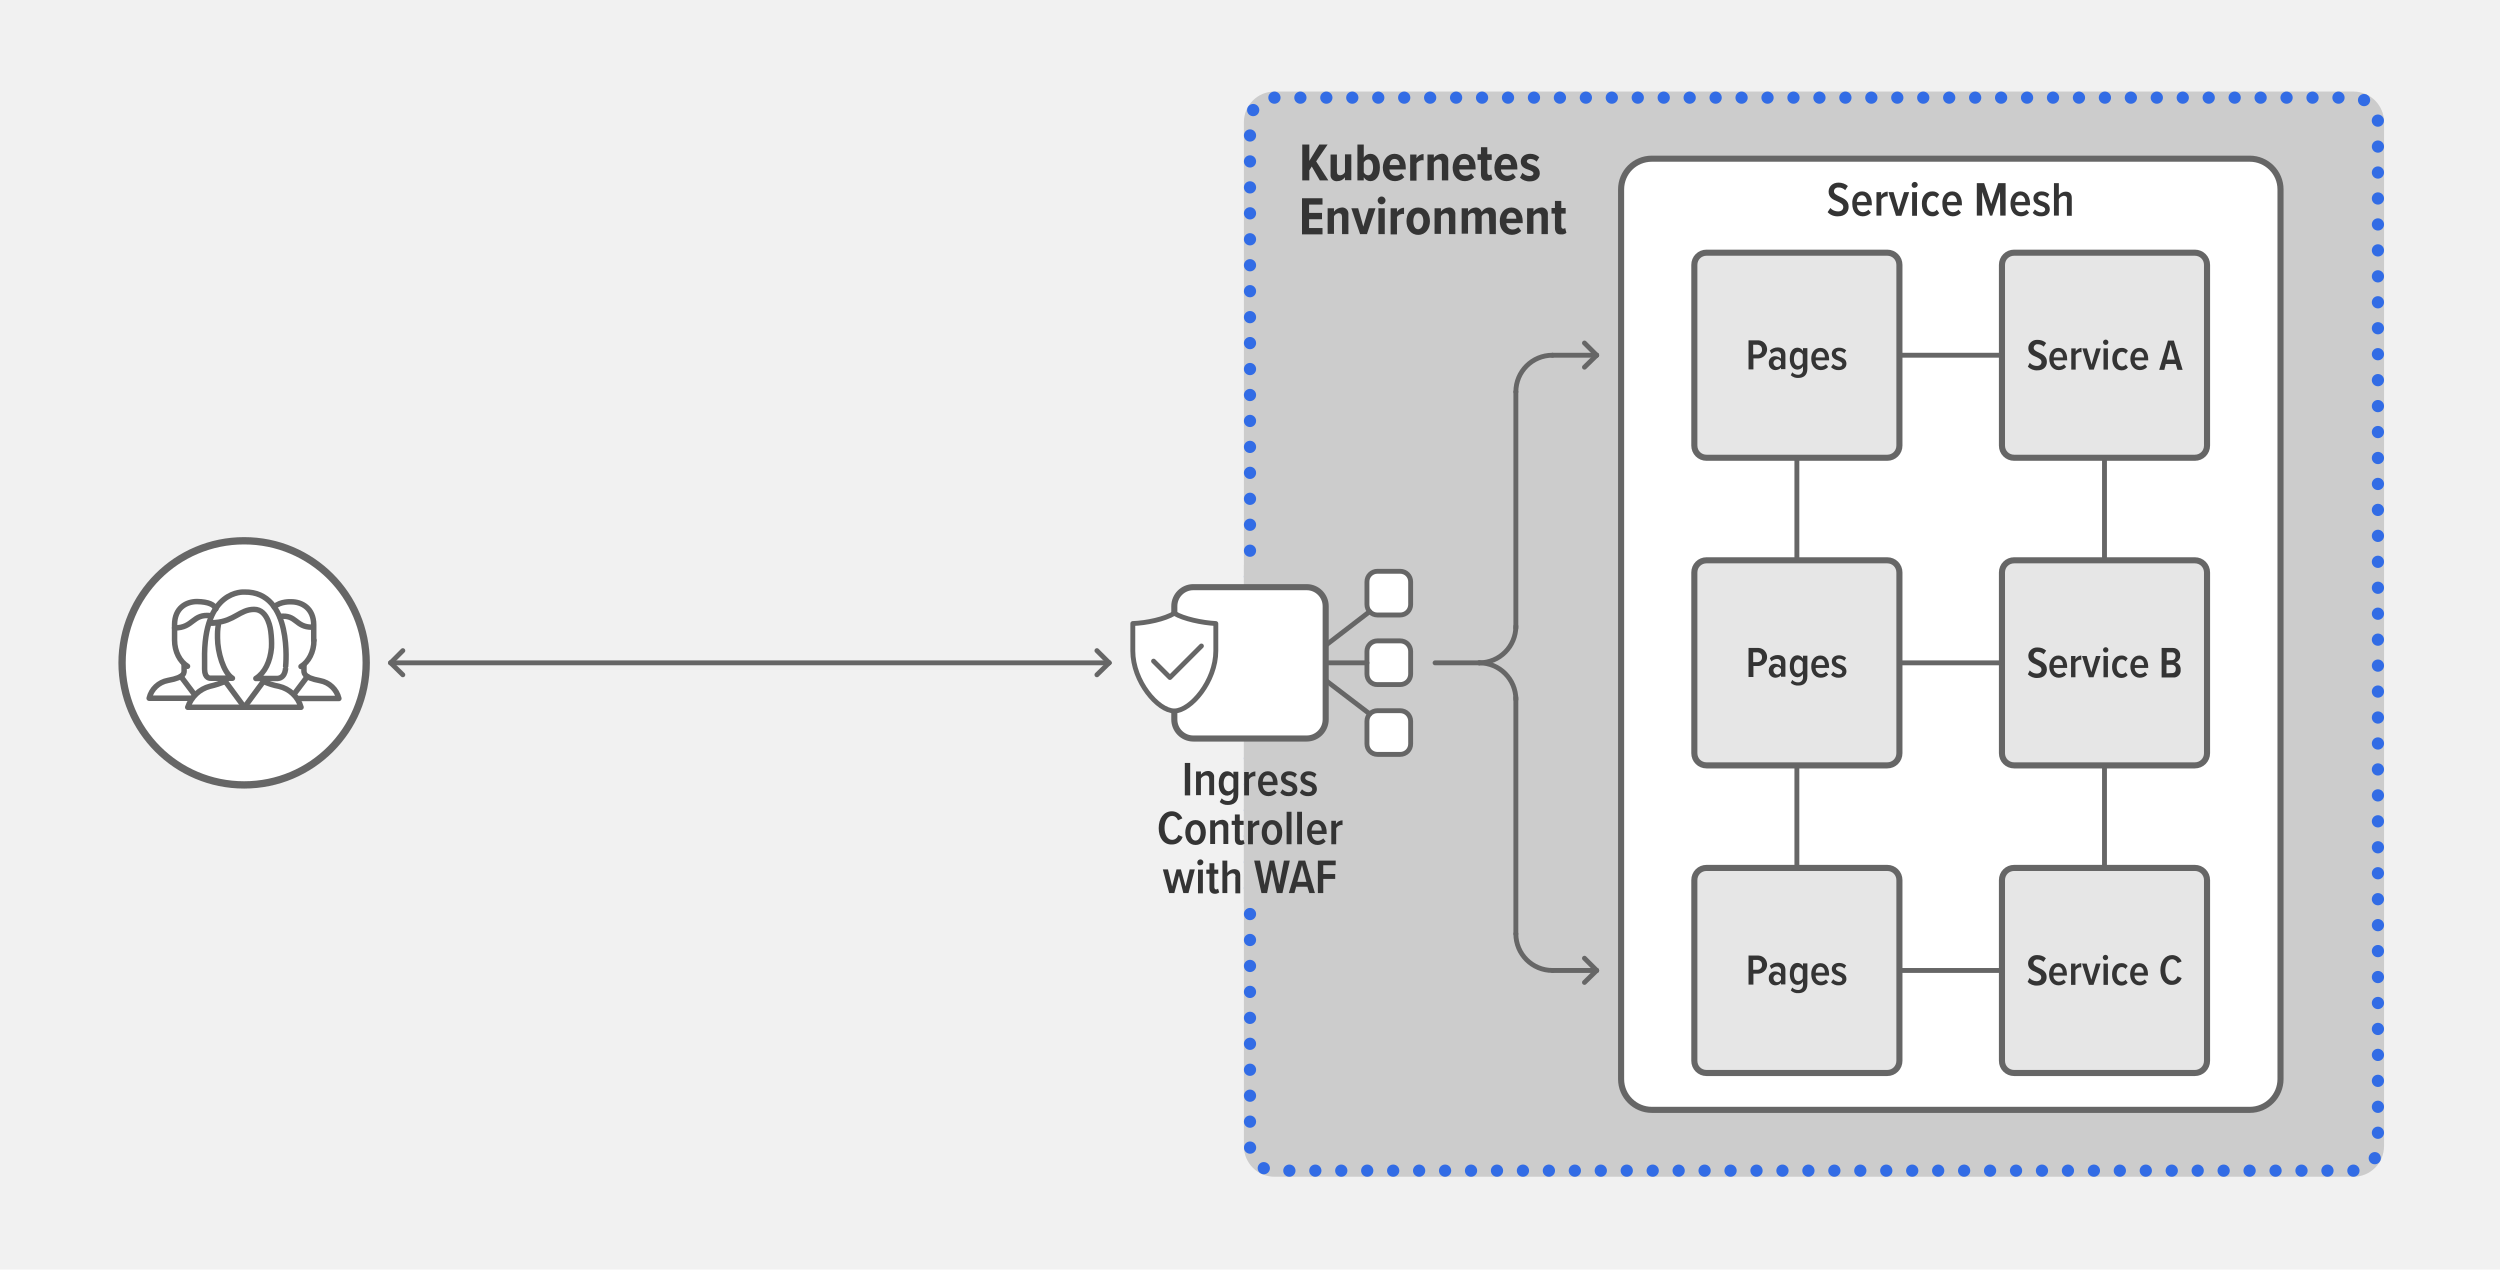 <?xml version="1.0" encoding="utf-8"?>
<!-- Generator: Adobe Illustrator 24.3.0, SVG Export Plug-In . SVG Version: 6.00 Build 0)  -->
<svg version="1.1" id="Art" xmlns="http://www.w3.org/2000/svg" xmlns:xlink="http://www.w3.org/1999/xlink" x="0px" y="0px"
	 viewBox="0 0 1024 520" style="enable-background:new 0 0 1024 520;" xml:space="preserve">
<style type="text/css">
	.st0{fill:#F1F1F1;}
	.st1{fill:#CCCCCC;}
	.st2{fill:none;stroke:#CCCCCC;stroke-width:5;stroke-linecap:round;stroke-miterlimit:10;}
	.st3{fill:none;stroke:#326CE5;stroke-width:5;stroke-linecap:round;stroke-miterlimit:10;stroke-dasharray:2.002000e-02,10.61;}
	.st4{fill:#FFFFFF;}
	.st5{fill:none;stroke:#666666;stroke-width:2.5;stroke-miterlimit:10;}
	.st6{fill:#343434;}
	.st7{fill:none;stroke:#666666;stroke-width:2;stroke-linecap:round;stroke-miterlimit:10;}
	.st8{fill:none;stroke:#666666;stroke-width:2;stroke-linecap:round;stroke-linejoin:round;}
	.st9{fill:#CCCCCC;stroke:#CCCCCC;stroke-width:5;stroke-linecap:round;stroke-miterlimit:10;}
	.st10{fill:#FFFFFF;stroke:#666666;stroke-width:2;stroke-linecap:round;stroke-linejoin:round;}
	.st11{fill:none;stroke:#666666;stroke-width:2.5;stroke-linecap:round;stroke-linejoin:round;}
	.st12{fill:#FFFFFF;stroke:#666666;stroke-width:3;stroke-miterlimit:10;}
	.st13{fill:none;stroke:#666666;stroke-width:2.25;stroke-linecap:round;stroke-miterlimit:10;}
	.st14{fill:none;stroke:#666666;stroke-width:2.25;stroke-linejoin:round;}
	.st15{fill:none;stroke:#666666;stroke-width:2.25;stroke-linecap:round;stroke-linejoin:round;}
	.st16{fill:#FFFFFF;stroke:#666666;stroke-width:2.25;stroke-linecap:round;stroke-linejoin:round;}
	.st17{fill:#FFFFFF;stroke:#666666;stroke-width:2;stroke-linejoin:round;}
	.st18{fill:#E6E6E6;}
	.st19{fill:none;stroke:#666666;stroke-width:2;stroke-miterlimit:10;}
</style>
<rect class="st0" width="1024" height="520"/>
<path class="st1" d="M522,40h442c5.5,0,10,4.5,10,10v419.5c0,5.5-4.5,10-10,10H522c-5.5,0-10-4.5-10-10V50C512,44.5,516.5,40,522,40
	z"/>
<path class="st2" d="M522,40h442c5.5,0,10,4.5,10,10v419.5c0,5.5-4.5,10-10,10H522c-5.5,0-10-4.5-10-10V50C512,44.5,516.5,40,522,40
	z"/>
<path class="st1" d="M522,40h442c5.5,0,10,4.5,10,10v419.5c0,5.5-4.5,10-10,10H522c-5.5,0-10-4.5-10-10V50C512,44.5,516.5,40,522,40
	z"/>
<path class="st3" d="M522,40h442c5.5,0,10,4.5,10,10v419.5c0,5.5-4.5,10-10,10H522c-5.5,0-10-4.5-10-10V50C512,44.5,516.5,40,522,40
	z"/>
<path class="st4" d="M676.6,65h244.9c6.9,0,12.6,5.6,12.6,12.6V442c0,6.9-5.6,12.6-12.6,12.6H676.6c-6.9,0-12.6-5.6-12.6-12.6V77.6
	C664,70.6,669.6,65,676.6,65z"/>
<path class="st5" d="M676.6,65h244.9c6.9,0,12.6,5.6,12.6,12.6V442c0,6.9-5.6,12.6-12.6,12.6H676.6c-6.9,0-12.6-5.6-12.6-12.6V77.6
	C664,70.6,669.6,65,676.6,65z"/>
<path class="st6" d="M537.3,68.2l-1,1.6v4.1h-2.9V59.2h2.9v6.7l4.1-6.7h3.4l-4.7,6.9l5,7.8h-3.5L537.3,68.2z"/>
<path class="st6" d="M550.9,72.6c-0.7,1-1.9,1.6-3.1,1.6c-1.4,0.2-2.7-0.8-2.8-2.2c0-0.2,0-0.4,0-0.7v-8h2.6v7
	c0,1.1,0.5,1.5,1.4,1.5c0.8-0.1,1.6-0.6,1.9-1.3v-7.3h2.6v10.6h-2.6L550.9,72.6L550.9,72.6z"/>
<path class="st6" d="M556,59.2h2.6v5.4c0.5-1,1.6-1.6,2.7-1.6c2.4,0,3.9,2.2,3.9,5.6c0,3.5-1.6,5.6-3.9,5.6c-1.1,0-2.1-0.6-2.7-1.6
	v1.3H556V59.2z M560.4,71.8c1.3,0,2-1.4,2-3.2c0-1.9-0.7-3.3-2-3.3c-0.8,0.1-1.5,0.6-1.8,1.3v4C558.9,71.3,559.7,71.8,560.4,71.8z"
	/>
<path class="st6" d="M571.2,63c2.9,0,4.6,2.4,4.6,5.7v0.7h-6.7c0,1.4,1.1,2.6,2.5,2.6h0.1c0.9,0,1.7-0.4,2.3-1l1.2,1.6
	c-1,1-2.4,1.6-3.8,1.6c-3,0-5-2.2-5-5.6C566.5,65.5,568.3,63,571.2,63z M569.2,67.6h4.1c0-1.1-0.5-2.5-2.1-2.5
	C569.7,65.1,569.2,66.5,569.2,67.6z"/>
<path class="st6" d="M577.6,63.3h2.6v1.5c0.6-1,1.7-1.7,2.9-1.7v2.6c-0.2,0-0.4-0.1-0.6-0.1c-0.9,0.1-1.8,0.5-2.3,1.3V74h-2.6
	L577.6,63.3L577.6,63.3z"/>
<path class="st6" d="M590.6,66.9c0-1.1-0.5-1.6-1.4-1.6c-0.8,0.1-1.6,0.6-1.9,1.3v7.2h-2.6V63.3h2.6v1.4c0.7-1,1.9-1.6,3.1-1.7
	c1.4-0.2,2.7,0.9,2.8,2.3c0,0.2,0,0.4,0,0.6v8h-2.6L590.6,66.9L590.6,66.9z"/>
<path class="st6" d="M599.8,63c2.9,0,4.6,2.4,4.6,5.7v0.7h-6.7c0,1.4,1.1,2.6,2.5,2.6h0.1c0.9,0,1.7-0.4,2.3-1l1.2,1.6
	c-1,1-2.4,1.6-3.8,1.6c-3,0-5-2.2-5-5.6C595.1,65.5,596.9,63,599.8,63z M597.7,67.6h4.1c0-1.1-0.5-2.5-2.1-2.5
	C598.3,65.1,597.8,66.5,597.7,67.6z"/>
<path class="st6" d="M606.6,71.3v-5.8h-1.4v-2.3h1.4v-2.9h2.6v2.9h1.8v2.3h-1.8v5.1c0,0.7,0.3,1.1,0.8,1.1c0.3,0,0.6-0.1,0.8-0.3
	l0.5,2c-0.6,0.4-1.3,0.7-2,0.6C607.5,74.2,606.6,73.2,606.6,71.3z"/>
<path class="st6" d="M616.9,63c2.9,0,4.6,2.4,4.6,5.7v0.7h-6.7c0,1.4,1.1,2.6,2.5,2.6h0.1c0.9,0,1.7-0.4,2.3-1l1.2,1.6
	c-1,1-2.4,1.6-3.8,1.6c-3,0-5-2.2-5-5.6C612.2,65.5,614,63,616.9,63z M614.8,67.6h4.1c0-1.1-0.5-2.5-2.1-2.5
	C615.4,65.1,614.9,66.5,614.8,67.6z"/>
<path class="st6" d="M623.6,70.8c0.8,0.8,1.8,1.3,2.9,1.3c1,0,1.6-0.4,1.6-1.1s-0.8-1-1.8-1.4c-1.5-0.5-3.4-1.1-3.4-3.4
	c0-1.7,1.4-3.2,3.9-3.2c1.4,0,2.7,0.5,3.7,1.4l-1.1,1.8c-0.7-0.7-1.6-1.1-2.6-1.1c-0.8,0-1.4,0.4-1.4,1s0.7,0.9,1.7,1.3
	c1.5,0.5,3.6,1.1,3.6,3.6c0,1.9-1.6,3.3-4,3.3c-1.5,0.1-3-0.5-4.1-1.5L623.6,70.8z"/>
<path class="st6" d="M533.3,81.2h8.4v2.6h-5.5v3.4h5.3v2.6h-5.3v3.6h5.5V96h-8.4V81.2z"/>
<path class="st6" d="M549.7,88.9c0-1.1-0.5-1.6-1.4-1.6c-0.8,0.1-1.6,0.6-1.9,1.3v7.2h-2.6V85.3h2.6v1.4c0.7-1,1.9-1.6,3.1-1.7
	c1.4-0.2,2.7,0.9,2.8,2.3c0,0.2,0,0.4,0,0.6v8h-2.6L549.7,88.9L549.7,88.9z"/>
<path class="st6" d="M553.5,85.3h2.8l2.1,7.5l2.2-7.5h2.8l-3.5,10.6h-2.8L553.5,85.3z"/>
<path class="st6" d="M564.3,82.1c0-0.9,0.7-1.6,1.6-1.6c0.9,0,1.6,0.7,1.6,1.6l0,0c0,0.9-0.7,1.6-1.6,1.6S564.3,83,564.3,82.1z
	 M564.6,85.3h2.6v10.6h-2.6V85.3z"/>
<path class="st6" d="M569.6,85.3h2.6v1.5c0.6-1,1.7-1.7,2.9-1.7v2.6c-0.2,0-0.4-0.1-0.6-0.1c-0.9,0.1-1.8,0.5-2.3,1.3V96h-2.6
	L569.6,85.3L569.6,85.3z"/>
<path class="st6" d="M576.1,90.6c0-3,1.7-5.6,4.8-5.6c3.2,0,4.8,2.6,4.8,5.6s-1.7,5.6-4.8,5.6S576.1,93.6,576.1,90.6z M583,90.6
	c0-1.7-0.6-3.2-2.1-3.2c-1.4,0-2,1.5-2,3.2c0,1.8,0.6,3.3,2,3.3C582.3,93.8,583,92.3,583,90.6z"/>
<path class="st6" d="M593.5,88.9c0-1.1-0.5-1.6-1.4-1.6c-0.8,0.1-1.6,0.6-1.9,1.3v7.2h-2.6V85.3h2.6v1.4c0.7-1,1.9-1.6,3.1-1.7
	c1.4-0.2,2.7,0.9,2.8,2.3c0,0.2,0,0.4,0,0.6v8h-2.6L593.5,88.9z"/>
<path class="st6" d="M609.9,88.7c0-0.9-0.4-1.4-1.2-1.4c-0.8,0.1-1.5,0.6-1.8,1.3v7.2h-2.6v-7.2c0-0.9-0.4-1.4-1.2-1.4
	c-0.8,0.1-1.5,0.6-1.8,1.3v7.2h-2.6V85.3h2.6v1.4c0.7-1,1.8-1.6,3-1.7s2.3,0.7,2.6,1.8c0.7-1.1,1.8-1.8,3.1-1.8
	c1.6,0,2.7,0.9,2.7,2.8v8.1h-2.6L609.9,88.7z"/>
<path class="st6" d="M619.1,85c2.9,0,4.6,2.4,4.6,5.7v0.7H617c0,1.4,1.1,2.6,2.5,2.6h0.1c0.9,0,1.7-0.4,2.3-1l1.2,1.6
	c-1,1-2.4,1.6-3.8,1.6c-3,0-5-2.2-5-5.6C614.3,87.5,616.1,85,619.1,85z M617,89.6h4.1c0-1.1-0.5-2.5-2.1-2.5
	C617.6,87.1,617.1,88.5,617,89.6z"/>
<path class="st6" d="M631.4,88.9c0-1.1-0.5-1.6-1.4-1.6c-0.8,0.1-1.6,0.6-1.9,1.3v7.2h-2.6V85.3h2.6v1.4c0.7-1,1.9-1.6,3.1-1.7
	c1.4-0.2,2.7,0.9,2.8,2.3c0,0.2,0,0.4,0,0.6v8h-2.6L631.4,88.9L631.4,88.9z"/>
<path class="st6" d="M636.9,93.3v-5.8h-1.4v-2.3h1.4v-2.9h2.6v2.9h1.8v2.3h-1.8v5.1c0,0.7,0.3,1.1,0.8,1.1c0.3,0,0.6-0.1,0.8-0.3
	l0.5,2c-0.6,0.4-1.3,0.7-2,0.6C637.8,96.2,636.9,95.2,636.9,93.3z"/>
<line class="st7" x1="605.9" y1="271.5" x2="587.8" y2="271.5"/>
<line class="st8" x1="454.3" y1="271.5" x2="449.3" y2="266.5"/>
<line class="st8" x1="454.3" y1="271.5" x2="449.3" y2="276.4"/>
<line class="st7" x1="160" y1="271.5" x2="454.3" y2="271.5"/>
<rect x="512" y="234" class="st9" width="19.4" height="133.3"/>
<path class="st6" d="M485.3,312.5h2.2v13.3h-2.2V312.5z"/>
<path class="st6" d="M495.3,319.2c0-1.1-0.5-1.6-1.4-1.6c-0.8,0.1-1.6,0.6-2,1.3v6.8h-2V316h2v1.3c0.6-0.9,1.7-1.5,2.8-1.5
	c1.3-0.1,2.4,0.8,2.6,2c0,0.2,0,0.4,0,0.6v7.3h-2V319.2z"/>
<path class="st6" d="M500.4,327c0.6,0.7,1.5,1.1,2.5,1.1c1.2,0.1,2.2-0.8,2.3-2c0-0.1,0-0.3,0-0.4v-1.4c-0.5,0.9-1.4,1.5-2.5,1.6
	c-2.2,0-3.5-1.9-3.5-5s1.3-5,3.5-5c1,0,2,0.6,2.5,1.5v-1.3h2v9.3c0,3.3-2.1,4.3-4.2,4.3c-1.3,0.1-2.5-0.4-3.4-1.2L500.4,327z
	 M505.2,319c-0.3-0.7-1.1-1.3-1.9-1.3c-1.4,0-2.1,1.3-2.1,3.2c0,1.8,0.7,3.2,2.1,3.2c0.8-0.1,1.5-0.6,1.9-1.3V319z"/>
<path class="st6" d="M509.5,316.2h2v1.4c0.5-1,1.6-1.6,2.7-1.6v2c-0.2,0-0.3-0.1-0.5-0.1c-0.9,0.1-1.7,0.6-2.1,1.3v6.6h-2v-9.6
	H509.5z"/>
<path class="st6" d="M519.3,315.9c2.6,0,4,2.2,4,5.1v0.6h-6.1c0.1,1.6,1,2.8,2.5,2.8c0.8,0,1.6-0.4,2.2-1l1,1.2
	c-0.8,1-2.1,1.5-3.3,1.5c-2.7,0-4.3-2.1-4.3-5.1C515.2,318.2,516.8,315.9,519.3,315.9z M517.2,320.2h4.2c0-1.2-0.6-2.7-2.1-2.7
	C517.8,317.5,517.3,319.1,517.2,320.2z"/>
<path class="st6" d="M525.3,323.3c0.7,0.7,1.6,1.2,2.6,1.2s1.6-0.5,1.6-1.2c0-0.8-0.8-1.2-1.8-1.5c-1.4-0.5-3-1.1-3-3.1
	c0-1.5,1.2-2.8,3.3-2.8c1.2,0,2.3,0.4,3.2,1.2l-0.8,1.4c-0.6-0.7-1.4-1-2.3-1c-0.9,0-1.5,0.4-1.5,1.1s0.8,1.1,1.8,1.4
	c1.4,0.5,3,1.1,3,3.2c0,1.7-1.3,2.9-3.5,2.9c-1.3,0.1-2.6-0.4-3.5-1.4L525.3,323.3z"/>
<path class="st6" d="M533.3,323.3c0.7,0.7,1.6,1.2,2.6,1.2s1.6-0.5,1.6-1.2c0-0.8-0.8-1.2-1.8-1.5c-1.4-0.5-3-1.1-3-3.1
	c0-1.5,1.2-2.8,3.3-2.8c1.2,0,2.3,0.4,3.2,1.2l-0.8,1.4c-0.6-0.7-1.4-1-2.3-1c-0.9,0-1.5,0.4-1.5,1.1s0.8,1.1,1.8,1.4
	c1.4,0.5,3,1.1,3,3.2c0,1.7-1.3,2.9-3.5,2.9c-1.3,0.1-2.6-0.4-3.5-1.4L533.3,323.3z"/>
<path class="st6" d="M474.6,339.2c0-4,2.1-6.9,5.4-6.9c1.9,0,3.6,1.2,4.3,2.9l-1.8,0.8c-0.4-1.1-1.3-1.8-2.4-1.8
	c-1.9,0-3.1,2.1-3.1,4.9s1.2,4.9,3.1,4.9c1.2,0,2.2-0.8,2.5-2l1.8,0.8c-0.6,1.9-2.3,3.1-4.3,3.1
	C476.7,346.1,474.6,343.2,474.6,339.2z"/>
<path class="st6" d="M485.5,341c0-2.7,1.4-5.1,4.2-5.1c2.7,0,4.2,2.3,4.2,5.1s-1.4,5.1-4.2,5.1S485.5,343.7,485.5,341z M491.8,341
	c0-1.7-0.7-3.3-2.1-3.3c-1.5,0-2.1,1.6-2.1,3.3s0.7,3.3,2.1,3.3C491.1,344.3,491.8,342.7,491.8,341L491.8,341z"/>
<path class="st6" d="M501.1,339.2c0-1.1-0.5-1.6-1.4-1.6c-0.8,0.1-1.6,0.6-2,1.3v6.8h-2V336h2v1.3c0.6-0.9,1.7-1.5,2.8-1.5
	c1.3-0.1,2.4,0.8,2.6,2c0,0.2,0,0.4,0,0.6v7.3h-2V339.2z"/>
<path class="st6" d="M505.8,343.7v-5.8h-1.3v-1.7h1.3v-2.6h2v2.6h1.6v1.7h-1.6v5.3c0,0.7,0.2,1.1,0.7,1.1c0.3,0,0.6-0.1,0.8-0.3
	l0.5,1.5c-0.5,0.4-1.1,0.6-1.7,0.6C506.5,346.1,505.8,345.2,505.8,343.7z"/>
<path class="st6" d="M511.1,336.2h2v1.4c0.5-1,1.6-1.6,2.7-1.6v2c-0.2,0-0.3-0.1-0.5-0.1c-0.9,0.1-1.7,0.6-2.1,1.3v6.6h-2v-9.6
	H511.1z"/>
<path class="st6" d="M516.8,341c0-2.7,1.4-5.1,4.2-5.1s4.2,2.3,4.2,5.1s-1.4,5.1-4.2,5.1S516.8,343.7,516.8,341z M523.1,341
	c0-1.7-0.7-3.3-2.1-3.3s-2.1,1.6-2.1,3.3s0.7,3.3,2.1,3.3S523.1,342.7,523.1,341z"/>
<path class="st6" d="M527,332.5h2v13.3h-2V332.5z"/>
<path class="st6" d="M531.3,332.5h2v13.3h-2V332.5z"/>
<path class="st6" d="M539.4,335.9c2.6,0,4,2.2,4,5.1v0.6h-6.1c0.1,1.6,1,2.8,2.5,2.8c0.8,0,1.6-0.4,2.2-1l1,1.2
	c-0.8,1-2.1,1.5-3.3,1.5c-2.7,0-4.3-2.1-4.3-5.1C535.2,338.2,536.8,335.9,539.4,335.9z M537.2,340.2h4.2c0-1.2-0.6-2.7-2.1-2.7
	C537.8,337.5,537.3,339.1,537.2,340.2z"/>
<path class="st6" d="M545.2,336.2h2v1.4c0.5-1,1.6-1.6,2.7-1.6v2c-0.2,0-0.3-0.1-0.5-0.1c-0.9,0.1-1.7,0.6-2.1,1.3v6.6h-2v-9.6
	H545.2z"/>
<path class="st6" d="M482.9,358.7l-1.9,7.1h-2.1l-2.6-9.7h2.1l1.7,7l1.8-7h1.8l1.9,7l1.7-7h2.1l-2.6,9.7h-2.1L482.9,358.7z"/>
<path class="st6" d="M490.4,353.3c0-0.7,0.6-1.3,1.3-1.3c0.7,0,1.2,0.6,1.2,1.2s-0.6,1.2-1.2,1.2C491,354.6,490.4,354,490.4,353.3z
	 M490.7,356.2h2v9.7h-2V356.2z"/>
<path class="st6" d="M495.4,363.7v-5.8h-1.3v-1.7h1.3v-2.6h2v2.6h1.6v1.7h-1.6v5.3c0,0.7,0.2,1.1,0.7,1.1c0.3,0,0.6-0.1,0.8-0.3
	l0.5,1.5c-0.5,0.4-1.1,0.6-1.7,0.6C496.1,366.1,495.4,365.2,495.4,363.7z"/>
<path class="st6" d="M506.1,359.2c0-1.1-0.5-1.5-1.4-1.5c-0.8,0.1-1.6,0.6-2,1.3v6.8h-2v-13.3h2v5c0.6-0.9,1.7-1.5,2.8-1.5
	c1.7,0,2.5,0.9,2.5,2.6v7.3h-2v-6.7H506.1z"/>
<path class="st6" d="M520.9,356.2l-1.9,9.6h-2.3l-3-13.3h2.4l1.9,10l2.1-10h1.8l2.1,10l1.9-10h2.4l-3,13.3H523L520.9,356.2z"/>
<path class="st6" d="M535.5,363.2h-4.6l-0.7,2.6h-2.3l4-13.3h2.7l4,13.3h-2.3L535.5,363.2z M531.4,361.2h3.7l-1.8-6.8L531.4,361.2z"
	/>
<path class="st6" d="M539.8,352.5h7.3v1.9H542v3.6h4.9v2H542v5.8h-2.2V352.5z"/>
<path class="st10" d="M559.9,304.7v-9.3c0-2.4,1.9-4.3,4.3-4.3h9.3c2.4,0,4.3,1.9,4.3,4.3v9.3c0,2.4-1.9,4.3-4.3,4.3h-9.3
	C561.8,309,559.9,307.1,559.9,304.7z"/>
<path class="st10" d="M559.9,276.1v-9.3c0-2.4,1.9-4.3,4.3-4.3h9.3c2.4,0,4.3,1.9,4.3,4.3v9.3c0,2.4-1.9,4.3-4.3,4.3h-9.3
	C561.8,280.5,559.9,278.5,559.9,276.1z"/>
<path class="st10" d="M559.9,247.6v-9.3c0-2.4,1.9-4.3,4.3-4.3h9.3c2.4,0,4.3,1.9,4.3,4.3v9.3c0,2.4-1.9,4.3-4.3,4.3h-9.3
	C561.8,251.9,559.9,250,559.9,247.6z"/>
<line class="st8" x1="544.1" y1="271.5" x2="559.9" y2="271.5"/>
<line class="st8" x1="543.3" y1="278.9" x2="561" y2="292.4"/>
<line class="st8" x1="543.3" y1="264.1" x2="561" y2="250.5"/>
<path class="st4" d="M488.8,240.5h46.4c4.3,0,7.8,3.5,7.8,7.8v46.4c0,4.3-3.5,7.8-7.8,7.8h-46.4c-4.3,0-7.8-3.5-7.8-7.8v-46.4
	C481,244,484.5,240.5,488.8,240.5z"/>
<path class="st11" d="M488.8,240.5h46.4c4.3,0,7.8,3.5,7.8,7.8v46.4c0,4.3-3.5,7.8-7.8,7.8h-46.4c-4.3,0-7.8-3.5-7.8-7.8v-46.4
	C481,244,484.5,240.5,488.8,240.5z"/>
<path class="st7" d="M620.9,160.5c0-8.3,6.7-15,15-15l0,0"/>
<path class="st7" d="M620.9,256.5c0,8.3-6.7,15-15,15"/>
<line class="st8" x1="654" y1="145.5" x2="649" y2="140.5"/>
<line class="st8" x1="654" y1="145.5" x2="649" y2="150.4"/>
<line class="st7" x1="635.9" y1="145.5" x2="654" y2="145.5"/>
<line class="st7" x1="620.9" y1="160.5" x2="620.9" y2="257.3"/>
<path class="st7" d="M620.9,382.5c0,8.3,6.7,15,15,15"/>
<path class="st7" d="M620.9,286.5c0-8.3-6.7-15-15-15"/>
<line class="st8" x1="654" y1="397.5" x2="649" y2="402.4"/>
<line class="st8" x1="654" y1="397.5" x2="649" y2="392.5"/>
<line class="st7" x1="635.9" y1="397.5" x2="654" y2="397.5"/>
<line class="st7" x1="620.9" y1="382.5" x2="620.9" y2="285.7"/>
<line class="st8" x1="160" y1="271.5" x2="165" y2="266.5"/>
<line class="st8" x1="160" y1="271.5" x2="165" y2="276.4"/>
<circle class="st12" cx="100" cy="271.5" r="50"/>
<path class="st13" d="M88.4,249.4c-0.6-1.7-2.9-2.9-7.7-3l0,0c-4.4,0-9.2,2.6-9.2,9.5v6.3c0,4.7,2.2,8.8,5.3,10.7"/>
<path class="st14" d="M75.4,272v2.1c0,1.3,0.7,3.3-6.6,4.6c-3.8,0.7-6.8,3.5-7.7,7.3h17.2"/>
<line class="st15" x1="74.1" y1="277.1" x2="79.6" y2="284.4"/>
<path class="st13" d="M128.5,262.3V256c0-6.9-4.9-9.5-9.2-9.5l0,0c0,0-4.4-0.3-7,2.1"/>
<path class="st14" d="M121.6,286.1h17.2c-0.9-3.7-3.9-6.6-7.7-7.3c-7.1-1.3-6.6-3.3-6.6-4.6v-2.1"/>
<line class="st15" x1="120.4" y1="284.4" x2="125.9" y2="277.1"/>
<path class="st13" d="M123.3,273c3.1-1.9,5.3-6,5.3-10.7"/>
<path class="st15" d="M92.3,279.1c-2,0.8-4.1,1.5-6.3,2c-4.3,1.1-7.7,4.4-9.1,8.6h46.4c-1.2-4.3-4.7-7.6-9.1-8.6
	c-2.2-0.4-4.3-1.1-6.3-2"/>
<polyline class="st15" points="92.3,279.1 100.1,289.7 107.9,279.1 "/>
<path class="st15" d="M113.7,277.9h-8.9c3.7-2.3,5.9-7,6.4-12.6c0.1-2.3,0-4.5-0.3-6.8c0,0-0.9-8.9-6.8-8.9c-5.8,0-8.1,4.8-15.9,5.4
	l-1.9,0.1c0.7,0,1.3,0,1.9-0.1l1.4-0.1c-0.3,1.6-0.5,3.3-0.5,4.9v1.6c0,5.6,2.4,14.1,6.1,16.4h-8.9c0,0-2.5,0.3-2.5-3.7v-3.7
	c-0.6-29.2,16.3-27.9,16.3-27.9c20-0.3,16.9,30.4,16.9,30.4S117.3,277.6,113.7,277.9z"/>
<path class="st16" d="M88.2,255.1l-1.9,0.1C87,255.2,87.6,255.2,88.2,255.1z"/>
<path class="st15" d="M71.5,257.2c7.9,0,7.2-6,15-5"/>
<path class="st15" d="M127.8,256.9c-6.9,0-6.3-5.3-13.2-4.4"/>
<path class="st6" d="M749.7,85.2c0.8,0.9,2,1.4,3.2,1.4c1.4,0,2.1-0.8,2.1-1.8c0-1.2-1.1-1.7-2.4-2.3c-1.7-0.7-3.6-1.5-3.6-4
	c0-2.1,1.6-3.7,4.1-3.7c1.4,0,2.8,0.5,3.8,1.4l-1.1,1.7c-0.7-0.7-1.8-1.2-2.8-1.1c-0.9-0.1-1.7,0.5-1.8,1.4c0,0.1,0,0.1,0,0.2
	c0,1,1.1,1.5,2.3,2.1c1.7,0.8,3.7,1.6,3.7,4.2c0,2.2-1.5,3.9-4.3,3.9c-1.6,0.1-3.2-0.5-4.3-1.7L749.7,85.2z"/>
<path class="st6" d="M762.7,78.4c2.6,0,4,2.2,4,5.1v0.6h-6.1c0.1,1.6,1,2.8,2.5,2.8c0.8,0,1.6-0.4,2.2-1l1,1.2
	c-0.8,1-2.1,1.5-3.3,1.5c-2.7,0-4.3-2.1-4.3-5.1C758.5,80.7,760.1,78.4,762.7,78.4z M760.5,82.7h4.2c0-1.2-0.6-2.7-2.1-2.7
	C761.1,80.1,760.6,81.6,760.5,82.7z"/>
<path class="st6" d="M768.5,78.7h2v1.4c0.5-1,1.6-1.6,2.7-1.6v2c-0.2,0-0.3-0.1-0.5-0.1c-0.9,0.1-1.7,0.6-2.1,1.3v6.6h-2v-9.6H768.5
	z"/>
<path class="st6" d="M773.5,78.7h2.1l2.1,7.3l2.2-7.3h2.1l-3.2,9.7h-2.2L773.5,78.7z"/>
<path class="st6" d="M783,75.8c0-0.7,0.6-1.3,1.3-1.3s1.2,0.6,1.2,1.2s-0.6,1.2-1.2,1.2C783.6,77.1,783,76.5,783,75.8z M783.2,78.7
	h2v9.7h-2V78.7z"/>
<path class="st6" d="M791.4,78.4c1.1-0.1,2.2,0.4,2.9,1.3l-1,1.4c-0.4-0.6-1-0.9-1.7-0.9c-1.5,0-2.4,1.5-2.4,3.3s0.9,3.3,2.4,3.3
	c0.7,0,1.3-0.3,1.7-0.9l1,1.4c-0.7,0.9-1.8,1.4-2.9,1.3c-2.6,0-4.2-2.2-4.2-5.1C787.1,80.6,788.8,78.4,791.4,78.4z"/>
<path class="st6" d="M799.6,78.4c2.6,0,4,2.2,4,5.1v0.6h-6.1c0.1,1.6,1,2.8,2.5,2.8c0.8,0,1.6-0.4,2.2-1l1,1.2
	c-0.8,1-2.1,1.5-3.3,1.5c-2.7,0-4.3-2.1-4.3-5.1C795.4,80.7,797,78.4,799.6,78.4z M797.4,82.7h4.2c0-1.2-0.6-2.7-2.1-2.7
	C798,80.1,797.5,81.6,797.4,82.7z"/>
<path class="st6" d="M819.2,78.6l-3.2,9.7h-0.9l-3.2-9.7v9.7h-2.2V75h3l2.9,8.6l2.9-8.6h3v13.3h-2.2L819.2,78.6L819.2,78.6z"/>
<path class="st6" d="M827.5,78.4c2.6,0,4,2.2,4,5.1v0.6h-6.1c0.1,1.6,1,2.8,2.5,2.8c0.8,0,1.6-0.4,2.2-1l1,1.2
	c-0.8,1-2.1,1.5-3.3,1.5c-2.7,0-4.3-2.1-4.3-5.1C823.4,80.7,825,78.4,827.5,78.4z M825.4,82.7h4.2c0-1.2-0.6-2.7-2.1-2.7
	C826,80.1,825.5,81.6,825.4,82.7z"/>
<path class="st6" d="M833.5,85.8c0.7,0.7,1.6,1.2,2.6,1.2s1.6-0.5,1.6-1.2c0-0.8-0.8-1.2-1.8-1.5c-1.4-0.5-3-1.1-3-3.1
	c0-1.5,1.2-2.8,3.3-2.8c1.2,0,2.3,0.4,3.2,1.2l-0.8,1.4c-0.6-0.7-1.4-1-2.3-1c-0.9,0-1.5,0.4-1.5,1.1s0.8,1.1,1.8,1.4
	c1.4,0.5,3,1.1,3,3.2c0,1.7-1.3,2.9-3.5,2.9c-1.3,0.1-2.6-0.4-3.5-1.4L833.5,85.8z"/>
<path class="st6" d="M846.7,81.7c0-1.1-0.5-1.5-1.4-1.5c-0.8,0.1-1.6,0.6-2,1.3v6.8h-2V75h2v5c0.6-0.9,1.7-1.5,2.8-1.5
	c1.7,0,2.5,0.9,2.5,2.6v7.3h-2v-6.7H846.7z"/>
<path class="st17" d="M481,291.2c6.7,0,17-12.2,17-24.6c0-4.1,0-6.1,0-11.2c-5.6-0.3-13.2-1.9-17-4.2c-3.9,2.4-11.4,4-17,4.2
	c0,5,0,7.1,0,11.2C464,279.1,474.3,291.2,481,291.2z"/>
<polyline class="st8" points="472.5,270.8 479.2,277.5 492.1,264.6 "/>
<path class="st18" d="M825,103.5h74c2.8,0,5,2.2,5,5v74c0,2.8-2.2,5-5,5h-74c-2.8,0-5-2.2-5-5v-74C820,105.7,822.2,103.5,825,103.5z
	"/>
<path class="st5" d="M825,103.5h74c2.8,0,5,2.2,5,5v74c0,2.8-2.2,5-5,5h-74c-2.8,0-5-2.2-5-5v-74C820,105.7,822.2,103.5,825,103.5z"
	/>
<path class="st6" d="M831.4,148.6c0.7,0.8,1.8,1.3,2.9,1.3c1.2,0,1.9-0.7,1.9-1.6c0-1.1-1-1.5-2.2-2.1c-1.5-0.6-3.2-1.4-3.2-3.6
	c0-1.9,1.6-3.4,3.5-3.4c0.1,0,0.2,0,0.3,0c1.3,0,2.5,0.4,3.5,1.3l-1,1.5c-0.7-0.7-1.6-1-2.5-1c-0.8-0.1-1.5,0.5-1.6,1.3
	c0,0.1,0,0.1,0,0.2c0,0.9,1,1.4,2.1,1.9c1.5,0.7,3.3,1.5,3.3,3.8c0,2-1.3,3.5-3.9,3.5c-1.4,0.1-2.9-0.5-3.9-1.5L831.4,148.6z"/>
<path class="st6" d="M843.1,142.5c2.4,0,3.6,2,3.6,4.6v0.5h-5.5c-0.1,1.3,0.9,2.4,2.1,2.5h0.1c0.8,0,1.5-0.4,2-0.9l0.9,1.1
	c-0.8,0.9-1.9,1.3-3,1.3c-2.4,0-3.9-1.9-3.9-4.6C839.4,144.5,840.8,142.5,843.1,142.5z M841.2,146.4h3.8c0-1.1-0.5-2.4-1.9-2.4
	C841.8,144,841.2,145.3,841.2,146.4z"/>
<path class="st6" d="M848.4,142.7h1.8v1.3c0.5-0.9,1.4-1.4,2.4-1.5v1.8c-0.2,0-0.3-0.1-0.5-0.1c-0.8,0.1-1.5,0.5-1.9,1.2v6h-1.8
	V142.7z"/>
<path class="st6" d="M852.9,142.7h1.9l1.9,6.6l1.9-6.6h1.9l-2.9,8.7h-1.9L852.9,142.7z"/>
<path class="st6" d="M861.4,140.2c0-0.6,0.5-1.1,1.1-1.1s1.1,0.5,1.1,1.1s-0.5,1.1-1.1,1.1S861.4,140.8,861.4,140.2z M861.6,142.7
	h1.8v8.7h-1.8V142.7z"/>
<path class="st6" d="M869,142.5c1-0.1,2,0.4,2.6,1.2l-0.9,1.2c-0.3-0.5-0.9-0.8-1.5-0.8c-1.4,0-2.1,1.3-2.1,3s0.8,3,2.1,3
	c0.6,0,1.2-0.3,1.5-0.8l0.9,1.2c-0.6,0.8-1.6,1.2-2.6,1.2c-2.3,0-3.8-1.9-3.8-4.6S866.6,142.5,869,142.5z"/>
<path class="st6" d="M876.3,142.5c2.4,0,3.6,2,3.6,4.6v0.5h-5.5c-0.1,1.3,0.9,2.4,2.1,2.5h0.1c0.8,0,1.5-0.4,2-0.9l0.9,1.1
	c-0.8,0.9-1.9,1.3-3,1.3c-2.4,0-3.9-1.9-3.9-4.6C872.6,144.5,874,142.5,876.3,142.5z M874.4,146.4h3.8c0-1.1-0.5-2.4-1.9-2.4
	C875,144,874.5,145.3,874.4,146.4z"/>
<path class="st6" d="M891.2,149.1h-4.1l-0.6,2.4h-2.1l3.6-12h2.4l3.6,12h-2.1L891.2,149.1z M887.5,147.3h3.3l-1.7-6.1L887.5,147.3z"
	/>
<path class="st18" d="M699,103.5h74c2.8,0,5,2.2,5,5v74c0,2.8-2.2,5-5,5h-74c-2.8,0-5-2.2-5-5v-74C694,105.7,696.2,103.5,699,103.5z
	"/>
<path class="st5" d="M699,103.5h74c2.8,0,5,2.2,5,5v74c0,2.8-2.2,5-5,5h-74c-2.8,0-5-2.2-5-5v-74C694,105.7,696.2,103.5,699,103.5z"
	/>
<path class="st6" d="M716.2,139.4h4.1c2.1,0.1,3.6,1.9,3.5,3.9c-0.1,1.9-1.6,3.4-3.5,3.5h-2.1v4.5h-2V139.4z M720,141.2h-1.9v4h1.9
	c1.1-0.1,1.9-1.1,1.7-2.2C721.7,142,720.9,141.3,720,141.2z"/>
<path class="st6" d="M729.5,150.5c-0.5,0.7-1.4,1.1-2.3,1.1c-1.5,0-2.7-1.2-2.7-2.7c0-0.1,0-0.1,0-0.2c-0.1-1.4,0.9-2.7,2.4-2.8
	c0.1,0,0.2,0,0.3,0c0.9,0,1.7,0.4,2.3,1v-1.3c0.1-0.8-0.5-1.6-1.4-1.7c-0.1,0-0.2,0-0.3,0c-0.8,0-1.6,0.4-2.2,1l-0.7-1.3
	c0.9-0.8,2-1.3,3.2-1.3c1.8,0,3.2,0.8,3.2,3v5.9h-1.8V150.5z M729.5,148.1c-0.3-0.6-1-1-1.6-1c-0.9,0.1-1.6,0.8-1.5,1.7
	c0.1,0.8,0.7,1.5,1.5,1.5c0.7,0,1.3-0.4,1.6-1V148.1z"/>
<path class="st6" d="M734.1,152.5c0.6,0.6,1.4,1,2.3,1c1.1,0.1,2-0.7,2.1-1.8c0-0.1,0-0.3,0-0.4V150c-0.4,0.8-1.3,1.4-2.2,1.4
	c-1.9,0-3.2-1.7-3.2-4.5s1.2-4.5,3.2-4.5c0.9,0,1.8,0.6,2.2,1.4v-1.2h1.8v8.4c0,3-1.9,3.8-3.7,3.8c-1.1,0.1-2.2-0.3-3.1-1.1
	L734.1,152.5z M738.4,145.3c-0.3-0.7-1-1.1-1.7-1.2c-1.2,0-1.9,1.2-1.9,2.9s0.6,2.9,1.9,2.9c0.7-0.1,1.4-0.5,1.7-1.2V145.3z"/>
<path class="st6" d="M745.6,142.5c2.4,0,3.6,2,3.6,4.6v0.5h-5.5c-0.1,1.3,0.9,2.4,2.1,2.5h0.1c0.8,0,1.5-0.4,2-0.9l0.9,1.1
	c-0.8,0.9-1.9,1.3-3,1.3c-2.4,0-3.9-1.9-3.9-4.6C741.8,144.5,743.3,142.5,745.6,142.5z M743.7,146.4h3.8c0-1.1-0.5-2.4-1.9-2.4
	C744.2,144,743.7,145.3,743.7,146.4z"/>
<path class="st6" d="M750.9,149.1c0.6,0.7,1.4,1,2.3,1.1c0.9,0,1.4-0.4,1.4-1.1c0-0.7-0.8-1-1.6-1.4c-1.2-0.4-2.7-1-2.7-2.8
	c0-1.4,1.1-2.5,3-2.5c1.1,0,2.1,0.4,2.9,1.1l-0.8,1.2c-0.5-0.6-1.3-0.9-2.1-0.9s-1.3,0.4-1.3,1s0.7,1,1.6,1.3c1.2,0.5,2.7,1,2.7,2.9
	c0,1.5-1.2,2.6-3.1,2.6c-1.2,0.1-2.3-0.4-3.2-1.2L750.9,149.1z"/>
<line class="st19" x1="778" y1="145.5" x2="820" y2="145.5"/>
<line class="st19" x1="778" y1="271.5" x2="820" y2="271.5"/>
<line class="st19" x1="778" y1="397.5" x2="820" y2="397.5"/>
<line class="st19" x1="862" y1="229.5" x2="862" y2="187.5"/>
<line class="st19" x1="736" y1="229.5" x2="736" y2="187.5"/>
<line class="st19" x1="862" y1="355.5" x2="862" y2="313.5"/>
<line class="st19" x1="736" y1="355.5" x2="736" y2="313.5"/>
<path class="st18" d="M825,229.5h74c2.8,0,5,2.2,5,5v74c0,2.8-2.2,5-5,5h-74c-2.8,0-5-2.2-5-5v-74C820,231.7,822.2,229.5,825,229.5z
	"/>
<path class="st5" d="M825,229.5h74c2.8,0,5,2.2,5,5v74c0,2.8-2.2,5-5,5h-74c-2.8,0-5-2.2-5-5v-74C820,231.7,822.2,229.5,825,229.5z"
	/>
<path class="st6" d="M831.4,274.6c0.7,0.8,1.8,1.3,2.9,1.3c1.2,0,1.9-0.7,1.9-1.6c0-1.1-1-1.5-2.2-2.1c-1.5-0.6-3.2-1.4-3.2-3.6
	c0-1.9,1.6-3.4,3.5-3.4c0.1,0,0.2,0,0.3,0c1.3,0,2.5,0.4,3.5,1.3l-1,1.5c-0.7-0.7-1.6-1-2.5-1c-0.8-0.1-1.5,0.5-1.6,1.3
	c0,0.1,0,0.1,0,0.2c0,0.9,1,1.4,2.1,1.9c1.5,0.7,3.3,1.5,3.3,3.8c0,2-1.3,3.5-3.9,3.5c-1.4,0.1-2.9-0.5-3.9-1.5L831.4,274.6z"/>
<path class="st6" d="M843.1,268.5c2.4,0,3.6,2,3.6,4.6v0.5h-5.5c-0.1,1.3,0.9,2.4,2.1,2.5h0.1c0.8,0,1.5-0.4,2-0.9l0.9,1.1
	c-0.8,0.9-1.9,1.3-3,1.3c-2.4,0-3.9-1.9-3.9-4.6C839.4,270.6,840.8,268.5,843.1,268.5z M841.2,272.4h3.8c0-1.1-0.5-2.4-1.9-2.4
	C841.7,270,841.2,271.3,841.2,272.4z"/>
<path class="st6" d="M848.3,268.7h1.8v1.3c0.5-0.9,1.4-1.4,2.4-1.5v1.8c-0.2,0-0.3-0.1-0.5-0.1c-0.8,0.1-1.5,0.5-1.9,1.2v6h-1.8
	V268.7z"/>
<path class="st6" d="M852.8,268.7h1.9l1.9,6.6l1.9-6.6h1.9l-2.9,8.7h-1.9L852.8,268.7z"/>
<path class="st6" d="M861.4,266.2c0-0.6,0.5-1.1,1.1-1.1s1.1,0.5,1.1,1.1s-0.5,1.1-1.1,1.1C861.9,267.3,861.4,266.8,861.4,266.2z
	 M861.6,268.7h1.8v8.7h-1.8V268.7z"/>
<path class="st6" d="M868.9,268.5c1-0.1,2,0.4,2.6,1.2l-0.9,1.2c-0.3-0.5-0.9-0.8-1.5-0.8c-1.4,0-2.1,1.3-2.1,3s0.8,3,2.1,3
	c0.6,0,1.2-0.3,1.5-0.8l0.9,1.2c-0.6,0.8-1.6,1.2-2.6,1.2c-2.3,0-3.8-1.9-3.8-4.6S866.6,268.5,868.9,268.5z"/>
<path class="st6" d="M876.3,268.5c2.4,0,3.6,2,3.6,4.6v0.5h-5.5c-0.1,1.3,0.9,2.4,2.1,2.5h0.1c0.8,0,1.5-0.4,2-0.9l0.9,1.1
	c-0.8,0.9-1.9,1.3-3,1.3c-2.4,0-3.9-1.9-3.9-4.6C872.6,270.6,874,268.5,876.3,268.5z M874.4,272.4h3.8c0-1.1-0.5-2.4-1.9-2.4
	C874.9,270,874.4,271.3,874.4,272.4z"/>
<path class="st6" d="M885.4,265.4h4.5c1.6-0.1,3,1.1,3.1,2.7c0,0.1,0,0.3,0,0.4c0.1,1.2-0.7,2.4-1.9,2.8c1.3,0.4,2.2,1.6,2.1,3
	c0.2,1.6-1,3.1-2.6,3.2c-0.2,0-0.3,0-0.5,0h-4.7L885.4,265.4L885.4,265.4z M889.6,270.4c1,0,1.5-0.7,1.5-1.6
	c0.1-0.8-0.4-1.5-1.2-1.6c-0.1,0-0.2,0-0.3,0h-2.1v3.3L889.6,270.4L889.6,270.4z M889.6,275.7c1.1,0,1.6-0.6,1.6-1.7
	c0.1-0.9-0.5-1.6-1.4-1.7c-0.1,0-0.2,0-0.2,0h-2.2v3.5L889.6,275.7L889.6,275.7z"/>
<path class="st18" d="M699,229.5h74c2.8,0,5,2.2,5,5v74c0,2.8-2.2,5-5,5h-74c-2.8,0-5-2.2-5-5v-74C694,231.7,696.2,229.5,699,229.5z
	"/>
<path class="st5" d="M699,229.5h74c2.8,0,5,2.2,5,5v74c0,2.8-2.2,5-5,5h-74c-2.8,0-5-2.2-5-5v-74C694,231.7,696.2,229.5,699,229.5z"
	/>
<path class="st6" d="M716.2,265.4h4.1c2.1,0.1,3.6,1.9,3.5,3.9c-0.1,1.9-1.6,3.4-3.5,3.5h-2.1v4.5h-2V265.4z M720,267.2h-1.9v4h1.9
	c1.1-0.1,1.9-1.1,1.7-2.2C721.7,268,720.9,267.3,720,267.2z"/>
<path class="st6" d="M729.5,276.5c-0.5,0.7-1.4,1.1-2.3,1.1c-1.5,0-2.7-1.2-2.7-2.7c0-0.1,0-0.1,0-0.2c-0.1-1.4,0.9-2.7,2.4-2.8
	c0.1,0,0.2,0,0.3,0c0.9,0,1.7,0.4,2.3,1v-1.3c0.1-0.8-0.5-1.6-1.4-1.7c-0.1,0-0.2,0-0.3,0c-0.8,0-1.6,0.4-2.2,1l-0.7-1.3
	c0.9-0.8,2-1.3,3.2-1.3c1.8,0,3.2,0.8,3.2,3v5.9h-1.8V276.5z M729.5,274.1c-0.3-0.6-1-1-1.6-1c-0.9,0.1-1.6,0.8-1.5,1.7
	c0.1,0.8,0.7,1.5,1.5,1.5c0.7,0,1.3-0.4,1.6-1V274.1z"/>
<path class="st6" d="M734.1,278.5c0.6,0.6,1.4,1,2.3,1c1.1,0.1,2-0.7,2.1-1.8c0-0.1,0-0.3,0-0.4V276c-0.4,0.8-1.3,1.4-2.2,1.4
	c-1.9,0-3.2-1.7-3.2-4.5s1.2-4.5,3.2-4.5c0.9,0,1.8,0.6,2.2,1.4v-1.2h1.8v8.4c0,3-1.9,3.8-3.7,3.8c-1.1,0.1-2.2-0.3-3.1-1.1
	L734.1,278.5z M738.4,271.3c-0.3-0.7-1-1.1-1.7-1.2c-1.2,0-1.9,1.2-1.9,2.9c0,1.7,0.6,2.9,1.9,2.9c0.7-0.1,1.4-0.5,1.7-1.2V271.3z"
	/>
<path class="st6" d="M745.6,268.5c2.4,0,3.6,2,3.6,4.6v0.5h-5.5c-0.1,1.3,0.9,2.4,2.1,2.5h0.1c0.8,0,1.5-0.4,2-0.9l0.9,1.1
	c-0.8,0.9-1.9,1.3-3,1.3c-2.4,0-3.9-1.9-3.9-4.6C741.8,270.5,743.3,268.5,745.6,268.5z M743.7,272.4h3.8c0-1.1-0.5-2.4-1.9-2.4
	C744.2,270,743.7,271.3,743.7,272.4z"/>
<path class="st6" d="M750.9,275.1c0.6,0.7,1.4,1,2.3,1.1c0.9,0,1.4-0.4,1.4-1.1s-0.8-1-1.6-1.4c-1.2-0.4-2.7-1-2.7-2.8
	c0-1.4,1.1-2.5,3-2.5c1.1,0,2.1,0.4,2.9,1.1l-0.8,1.2c-0.5-0.6-1.3-0.9-2.1-0.9s-1.3,0.4-1.3,1s0.7,1,1.6,1.3c1.2,0.5,2.7,1,2.7,2.9
	c0,1.5-1.2,2.6-3.1,2.6c-1.2,0.1-2.3-0.4-3.2-1.2L750.9,275.1z"/>
<path class="st18" d="M825,355.5h74c2.8,0,5,2.2,5,5v74c0,2.8-2.2,5-5,5h-74c-2.8,0-5-2.2-5-5v-74C820,357.7,822.2,355.5,825,355.5z
	"/>
<path class="st5" d="M825,355.5h74c2.8,0,5,2.2,5,5v74c0,2.8-2.2,5-5,5h-74c-2.8,0-5-2.2-5-5v-74C820,357.7,822.2,355.5,825,355.5z"
	/>
<path class="st6" d="M831.3,400.6c0.7,0.8,1.8,1.3,2.9,1.3c1.2,0,1.9-0.7,1.9-1.6c0-1.1-1-1.5-2.2-2.1c-1.5-0.6-3.2-1.4-3.2-3.6
	c0-1.9,1.6-3.4,3.5-3.4c0.1,0,0.2,0,0.3,0c1.3,0,2.5,0.4,3.5,1.3l-1,1.5c-0.7-0.7-1.6-1-2.5-1c-0.8-0.1-1.5,0.5-1.6,1.3
	c0,0.1,0,0.1,0,0.2c0,0.9,1,1.4,2.1,1.9c1.5,0.7,3.3,1.5,3.3,3.8c0,2-1.3,3.5-3.9,3.5c-1.4,0.1-2.9-0.5-3.9-1.5L831.3,400.6z"/>
<path class="st6" d="M843,394.5c2.4,0,3.6,2,3.6,4.6v0.5h-5.5c-0.1,1.3,0.9,2.4,2.1,2.5h0.1c0.8,0,1.5-0.4,2-0.9l0.9,1.1
	c-0.8,0.9-1.9,1.3-3,1.3c-2.4,0-3.9-1.9-3.9-4.6C839.3,396.6,840.7,394.5,843,394.5z M841.1,398.4h3.8c0-1.1-0.5-2.4-1.9-2.4
	C841.7,396,841.2,397.3,841.1,398.4z"/>
<path class="st6" d="M848.3,394.7h1.8v1.3c0.5-0.9,1.4-1.4,2.4-1.5v1.8c-0.2,0-0.3-0.1-0.5-0.1c-0.8,0.1-1.5,0.5-1.9,1.2v6h-1.8
	V394.7z"/>
<path class="st6" d="M852.8,394.7h1.9l1.9,6.6l1.9-6.6h1.9l-2.9,8.7h-1.9L852.8,394.7z"/>
<path class="st6" d="M861.3,392.2c0-0.6,0.5-1.1,1.1-1.1s1.1,0.5,1.1,1.1s-0.5,1.1-1.1,1.1C861.8,393.3,861.3,392.8,861.3,392.2z
	 M861.6,394.7h1.8v8.7h-1.8V394.7z"/>
<path class="st6" d="M868.9,394.5c1-0.1,2,0.4,2.6,1.2l-0.9,1.2c-0.3-0.5-0.9-0.8-1.5-0.8c-1.4,0-2.1,1.3-2.1,3s0.8,3,2.1,3
	c0.6,0,1.2-0.3,1.5-0.8l0.9,1.2c-0.6,0.8-1.6,1.2-2.6,1.2c-2.3,0-3.8-1.9-3.8-4.6S866.5,394.5,868.9,394.5z"/>
<path class="st6" d="M876.2,394.5c2.4,0,3.6,2,3.6,4.6v0.5h-5.5c-0.1,1.3,0.9,2.4,2.1,2.5h0.1c0.8,0,1.5-0.4,2-0.9l0.9,1.1
	c-0.8,0.9-1.9,1.3-3,1.3c-2.4,0-3.9-1.9-3.9-4.6C872.5,396.6,873.9,394.5,876.2,394.5z M874.3,398.4h3.8c0-1.1-0.5-2.4-1.9-2.4
	C874.9,396,874.4,397.3,874.3,398.4z"/>
<path class="st6" d="M884.9,397.4c0-3.6,1.9-6.2,4.8-6.2c1.7,0,3.3,1,3.9,2.6l-1.7,0.7c-0.3-0.9-1.2-1.6-2.2-1.6
	c-1.7,0-2.8,1.9-2.8,4.4c0,2.6,1.1,4.4,2.8,4.4c1,0,1.9-0.8,2.2-1.8l1.7,0.7c-0.5,1.7-2.1,2.8-3.9,2.8
	C886.8,403.6,884.9,401,884.9,397.4z"/>
<path class="st18" d="M699,355.5h74c2.8,0,5,2.2,5,5v74c0,2.8-2.2,5-5,5h-74c-2.8,0-5-2.2-5-5v-74C694,357.7,696.2,355.5,699,355.5z
	"/>
<path class="st5" d="M699,355.5h74c2.8,0,5,2.2,5,5v74c0,2.8-2.2,5-5,5h-74c-2.8,0-5-2.2-5-5v-74C694,357.7,696.2,355.5,699,355.5z"
	/>
<path class="st6" d="M716.2,391.4h4.1c2.1,0.1,3.6,1.9,3.5,3.9c-0.1,1.9-1.6,3.4-3.5,3.5h-2.1v4.5h-2V391.4z M720,393.2h-1.9v4h1.9
	c1.1-0.1,1.9-1.1,1.7-2.2C721.7,394,720.9,393.3,720,393.2z"/>
<path class="st6" d="M729.5,402.5c-0.5,0.7-1.4,1.1-2.3,1.1c-1.5,0-2.7-1.2-2.7-2.7c0-0.1,0-0.1,0-0.2c-0.1-1.4,0.9-2.7,2.4-2.8
	c0.1,0,0.2,0,0.3,0c0.9,0,1.7,0.4,2.3,1v-1.3c0.1-0.8-0.5-1.6-1.4-1.7c-0.1,0-0.2,0-0.3,0c-0.8,0-1.6,0.4-2.2,1l-0.7-1.3
	c0.9-0.8,2-1.3,3.2-1.3c1.8,0,3.2,0.8,3.2,3v5.9h-1.8V402.5z M729.5,400.1c-0.3-0.6-1-1-1.6-1c-0.9,0.1-1.6,0.8-1.5,1.7
	c0.1,0.8,0.7,1.5,1.5,1.5c0.7,0,1.3-0.4,1.6-1V400.1z"/>
<path class="st6" d="M734.1,404.5c0.6,0.6,1.4,1,2.3,1c1.1,0.1,2-0.7,2.1-1.8c0-0.1,0-0.3,0-0.4V402c-0.4,0.8-1.3,1.4-2.2,1.4
	c-1.9,0-3.2-1.7-3.2-4.5s1.2-4.5,3.2-4.5c0.9,0,1.8,0.6,2.2,1.4v-1.2h1.8v8.4c0,3-1.9,3.8-3.7,3.8c-1.1,0.1-2.2-0.3-3.1-1.1
	L734.1,404.5z M738.4,397.3c-0.3-0.7-1-1.1-1.7-1.2c-1.2,0-1.9,1.2-1.9,2.9c0,1.7,0.6,2.9,1.9,2.9c0.7-0.1,1.4-0.5,1.7-1.2V397.3z"
	/>
<path class="st6" d="M745.6,394.5c2.4,0,3.6,2,3.6,4.6v0.5h-5.5c-0.1,1.3,0.9,2.4,2.1,2.5h0.1c0.8,0,1.5-0.4,2-0.9l0.9,1.1
	c-0.8,0.9-1.9,1.3-3,1.3c-2.4,0-3.9-1.9-3.9-4.6C741.8,396.5,743.3,394.5,745.6,394.5z M743.7,398.4h3.8c0-1.1-0.5-2.4-1.9-2.4
	C744.2,396,743.7,397.3,743.7,398.4z"/>
<path class="st6" d="M750.9,401.1c0.6,0.7,1.4,1,2.3,1.1c0.9,0,1.4-0.4,1.4-1.1s-0.8-1-1.6-1.4c-1.2-0.4-2.7-1-2.7-2.8
	c0-1.4,1.1-2.5,3-2.5c1.1,0,2.1,0.4,2.9,1.1l-0.8,1.2c-0.5-0.6-1.3-0.9-2.1-0.9s-1.3,0.4-1.3,1s0.7,1,1.6,1.3c1.2,0.5,2.7,1,2.7,2.9
	c0,1.5-1.2,2.6-3.1,2.6c-1.2,0.1-2.3-0.4-3.2-1.2L750.9,401.1z"/>
</svg>

